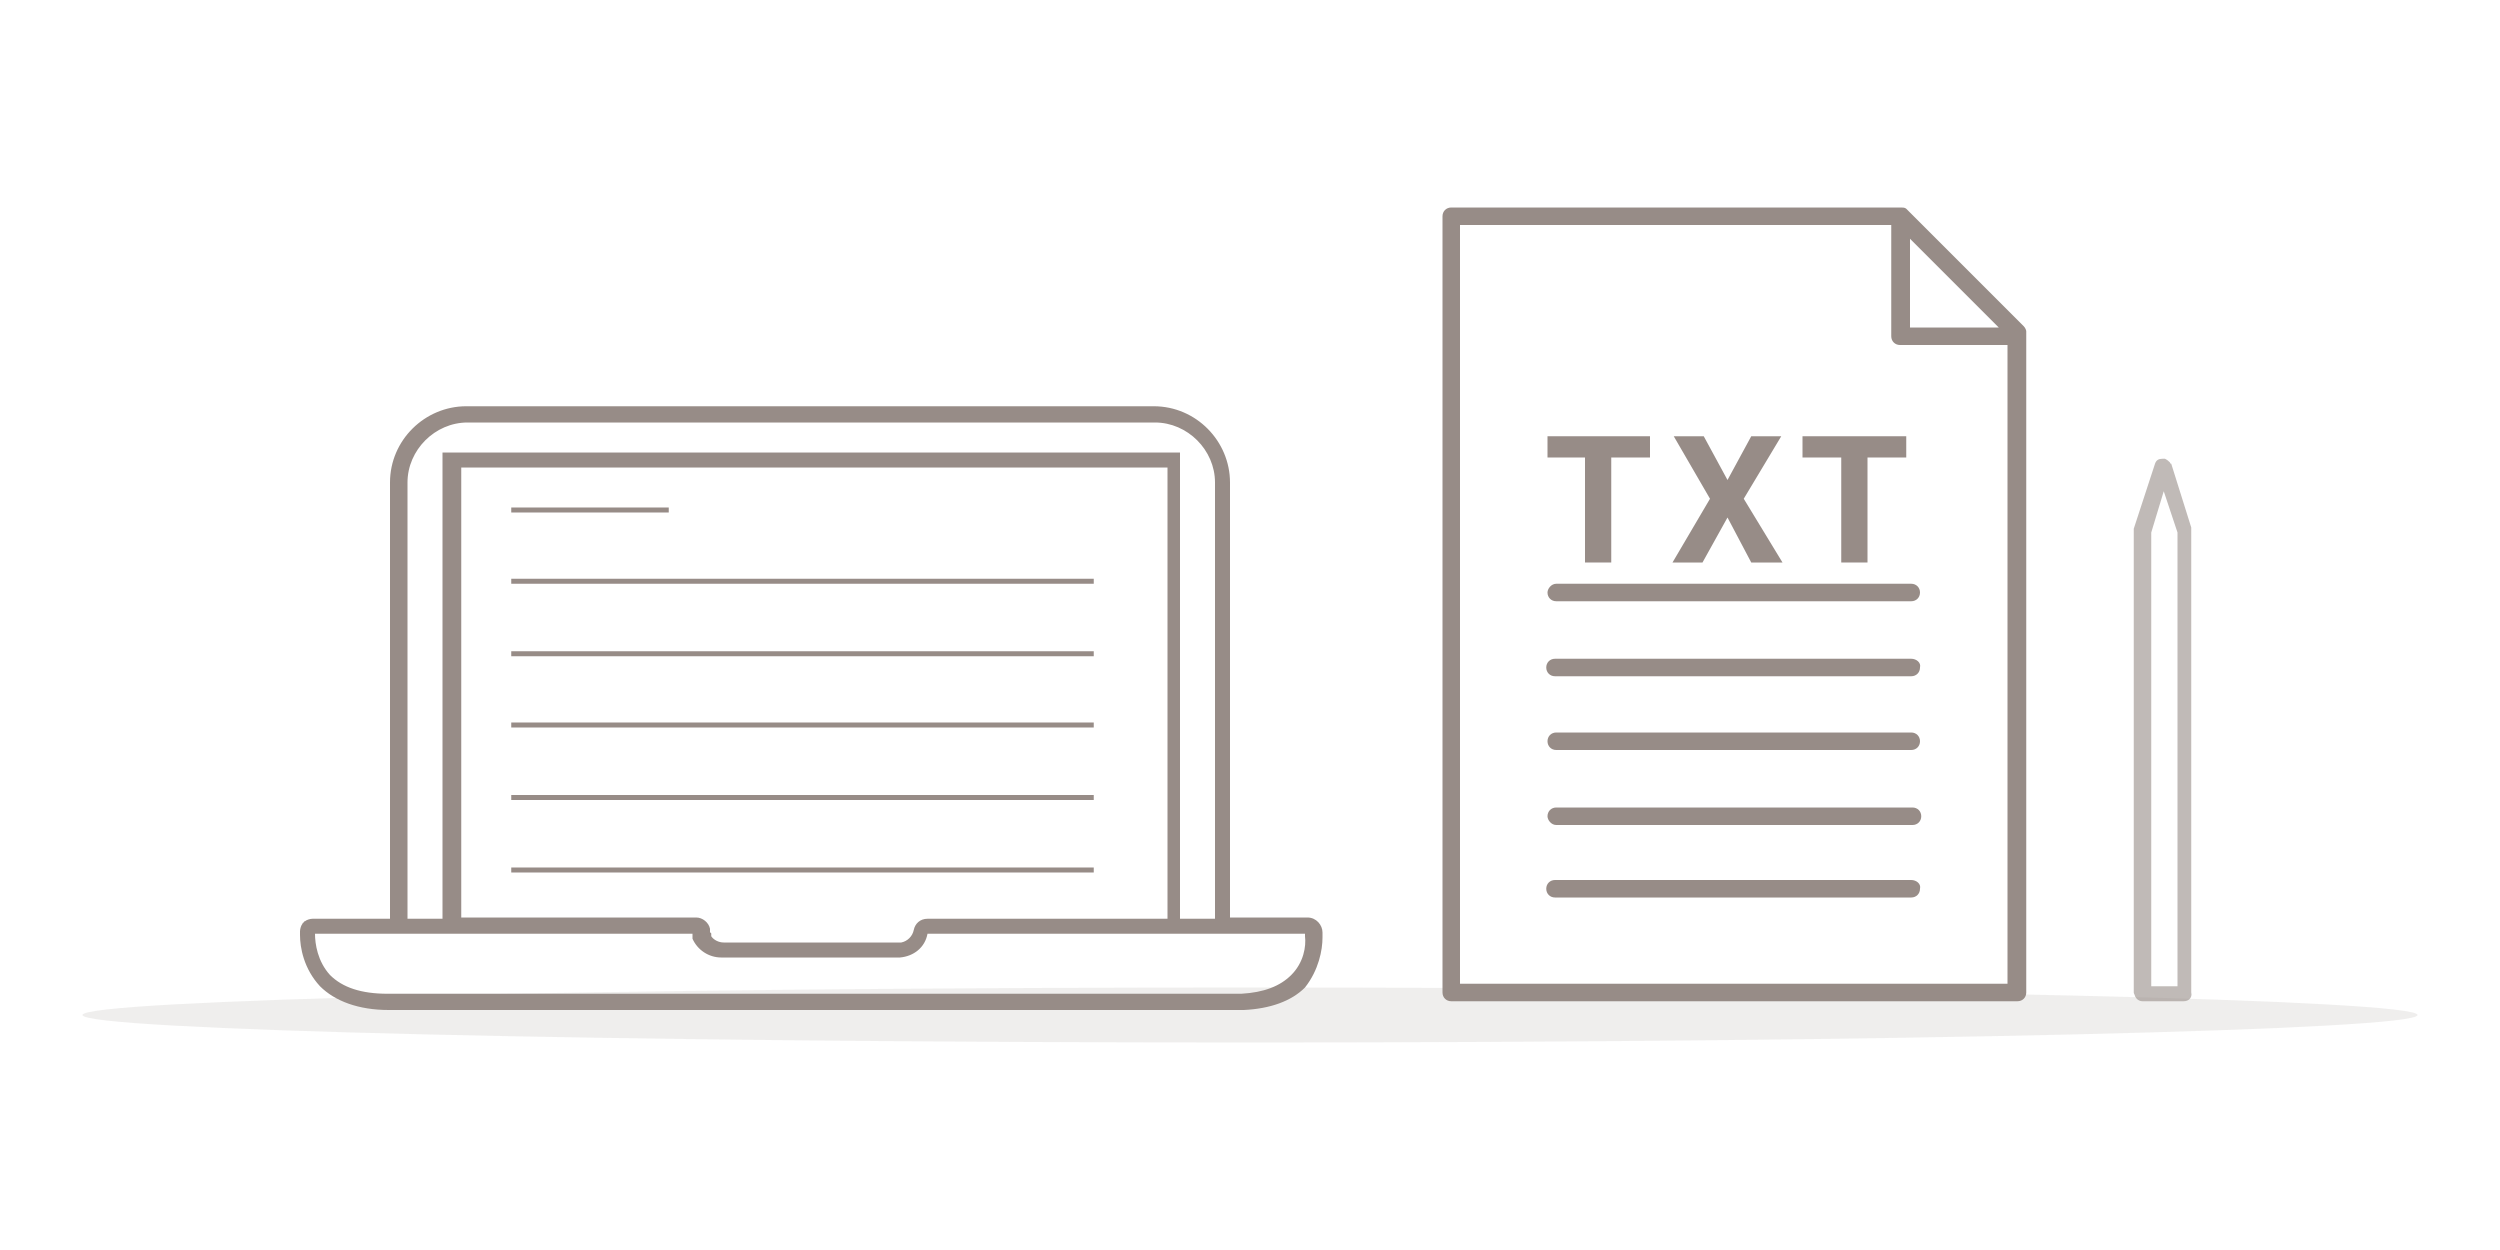 <?xml version="1.0" encoding="utf-8"?>
<!-- Generator: Adobe Illustrator 23.0.4, SVG Export Plug-In . SVG Version: 6.00 Build 0)  -->
<svg version="1.1" id="Layer_1" xmlns="http://www.w3.org/2000/svg" xmlns:xlink="http://www.w3.org/1999/xlink" x="0px" y="0px"
	 viewBox="0 0 200 100" style="enable-background:new 0 0 200 100;" xml:space="preserve">
<style type="text/css">
	.st0{opacity:0.15;fill:#978C87;}
	.st1{fill:#978C87;}
	.st2{opacity:0.6;fill:#978C87;enable-background:new    ;}
</style>
<g>
	<path id="Fill_18-2_1_" class="st0" d="M193.4,81.2c0,1.2-41.8,2.2-93.4,2.2s-93.4-1-93.4-2.2C6.6,80,48.4,79,100,79
		S193.4,80,193.4,81.2"/>
	<g>
		<path class="st1" d="M105.8,75c0-0.1,0-0.3,0-0.4c0-0.6-0.5-1.2-1.2-1.2c0,0,0,0,0,0l-6.2,0V38.6c0-3.3-2.7-6.1-6.1-6.1h-55
			c-3.3,0-6.1,2.7-6.1,6.1v34.9l-6.2,0c0,0,0,0,0,0c-0.2,0-0.5,0.1-0.6,0.2c0,0-0.1,0-0.1,0.1c0,0-0.1,0-0.1,0.1
			C24.1,74,24,74.3,24,74.5c0,0,0,0.1,0,0.1c0,0.1,0,0.1,0,0.2c0,1,0.3,2.7,1.6,4.1c1.2,1.2,3.1,1.9,5.5,1.9l67.8,0
			c0.2,0,0.4,0,0.6,0c2.1-0.1,3.8-0.7,4.9-1.8C105.5,77.6,105.8,76,105.8,75z M103.3,78c-0.9,0.9-2.2,1.4-4,1.5c-0.2,0-0.3,0-0.5,0
			l-67.8,0c-2.1,0-3.6-0.5-4.6-1.5c-1-1.1-1.2-2.5-1.2-3.3l30.2,0c0,0,0,0.1,0,0.1c0,0,0,0,0,0.1c0,0,0,0.1,0,0.1c0,0,0,0.1,0,0.1
			c0,0,0,0,0,0c0.4,0.9,1.3,1.5,2.3,1.5h14.1c0.1,0,0.1,0,0.2,0c1.1-0.1,2-0.8,2.2-1.9l30.2,0c0,0.1,0,0.1,0,0.2
			C104.5,75.7,104.3,77,103.3,78z M93.1,73.5l-4.6,0l-14.3,0c-0.6,0-1,0.4-1.1,0.9c-0.1,0.5-0.5,0.9-1,1c-0.1,0-0.1,0-0.2,0H57.9
			c-0.4,0-0.8-0.2-1-0.5c0,0,0,0,0-0.1c0,0,0-0.1,0-0.1c0,0,0-0.1-0.1-0.1c0,0,0,0,0-0.1c0,0,0-0.1,0-0.2c-0.1-0.5-0.6-0.9-1.1-0.9
			l-18.8,0V37.4h56.5V73.5z M32.6,38.6c0-2.6,2.2-4.8,4.8-4.8h55c2.6,0,4.8,2.2,4.8,4.8v34.9l-2.8,0V36.2h0h-59h0v37.3l-2.8,0V38.6z
			"/>
		<rect x="40.9" y="40.6" class="st1" width="12.6" height="0.4"/>
		<rect x="40.9" y="46.3" class="st1" width="46.6" height="0.4"/>
		<rect x="40.9" y="52.1" class="st1" width="46.6" height="0.4"/>
		<rect x="40.9" y="57.8" class="st1" width="46.6" height="0.4"/>
		<rect x="40.9" y="63.6" class="st1" width="46.6" height="0.4"/>
		<rect x="40.9" y="69.4" class="st1" width="46.6" height="0.4"/>
	</g>
	<g>
		<polygon class="st1" points="126.8,45 128.9,45 128.9,36.6 132,36.6 132,34.9 123.8,34.9 123.8,36.6 126.8,36.6 		"/>
		<polygon class="st1" points="136.2,45 138.2,41.4 140.1,45 142.6,45 139.5,39.9 142.5,34.9 140.1,34.9 138.2,38.4 136.3,34.9 
			133.9,34.9 136.8,39.9 133.8,45 		"/>
		<polygon class="st1" points="144.2,36.6 147.3,36.6 147.3,45 149.4,45 149.4,36.6 152.5,36.6 152.5,34.9 144.2,34.9 		"/>
		<path class="st1" d="M124.5,60h28.4c0.4,0,0.7-0.3,0.7-0.7c0-0.4-0.3-0.7-0.7-0.7h-28.4c-0.4,0-0.7,0.3-0.7,0.7
			C123.8,59.7,124.1,60,124.5,60z"/>
		<path class="st1" d="M152.9,52.7h-28.5c0,0,0,0,0,0c-0.4,0-0.7,0.3-0.7,0.7c0,0.4,0.3,0.7,0.7,0.7h28.5c0,0,0,0,0,0
			c0.4,0,0.7-0.3,0.7-0.7C153.7,53,153.3,52.7,152.9,52.7z"/>
		<path class="st1" d="M123.8,47.4c0,0.4,0.3,0.7,0.7,0.7h28.4c0.4,0,0.7-0.3,0.7-0.7c0-0.4-0.3-0.7-0.7-0.7h-28.4
			C124.1,46.7,123.8,47.1,123.8,47.4z"/>
		<path class="st1" d="M152.9,70.4h-28.5c-0.4,0-0.7,0.3-0.7,0.7c0,0.4,0.3,0.7,0.7,0.7h28.5c0,0,0,0,0,0c0.4,0,0.7-0.3,0.7-0.7
			C153.7,70.7,153.3,70.4,152.9,70.4z"/>
		<path class="st1" d="M124.5,66h28.5c0,0,0,0,0,0c0.4,0,0.7-0.3,0.7-0.7c0-0.4-0.3-0.7-0.7-0.7h-28.5c-0.4,0-0.7,0.3-0.7,0.7
			C123.8,65.6,124.1,66,124.5,66z"/>
		<path class="st1" d="M162.1,26.5c0-0.1-0.1-0.3-0.2-0.4l-9.3-9.3c0,0-0.1-0.1-0.1-0.1c-0.1-0.1-0.3-0.1-0.4-0.1h-36
			c-0.4,0-0.7,0.3-0.7,0.7v62.1c0,0.4,0.3,0.7,0.7,0.7h45.3l0,0c0.4,0,0.7-0.3,0.7-0.7V26.6C162.1,26.6,162.1,26.5,162.1,26.5z
			 M152.8,19.1l7.1,7.1h-7.1V19.1z M160.6,78.7h-43.8V18h34.5v8.9c0,0.4,0.3,0.7,0.7,0.7h8.6V78.7z"/>
	</g>
	<path id="Fill_65_1_" class="st2" d="M174.7,80.1h-3.3c-0.3,0-0.5-0.2-0.6-0.4c0-0.1-0.1-0.2-0.1-0.3V42.4c0,0,0,0,0-0.1l1.7-5.2
		c0.1-0.3,0.3-0.4,0.6-0.4c0.1,0,0.1,0,0.2,0c0.2,0.1,0.3,0.2,0.4,0.3c0,0,0,0.1,0.1,0.1l1.6,5.1c0,0.1,0,0.1,0,0.2v37
		C175.4,79.8,175.1,80.1,174.7,80.1z M173.1,39.3l-1,3.3v36.3h2.1V42.6L173.1,39.3z"/>
</g>
</svg>
